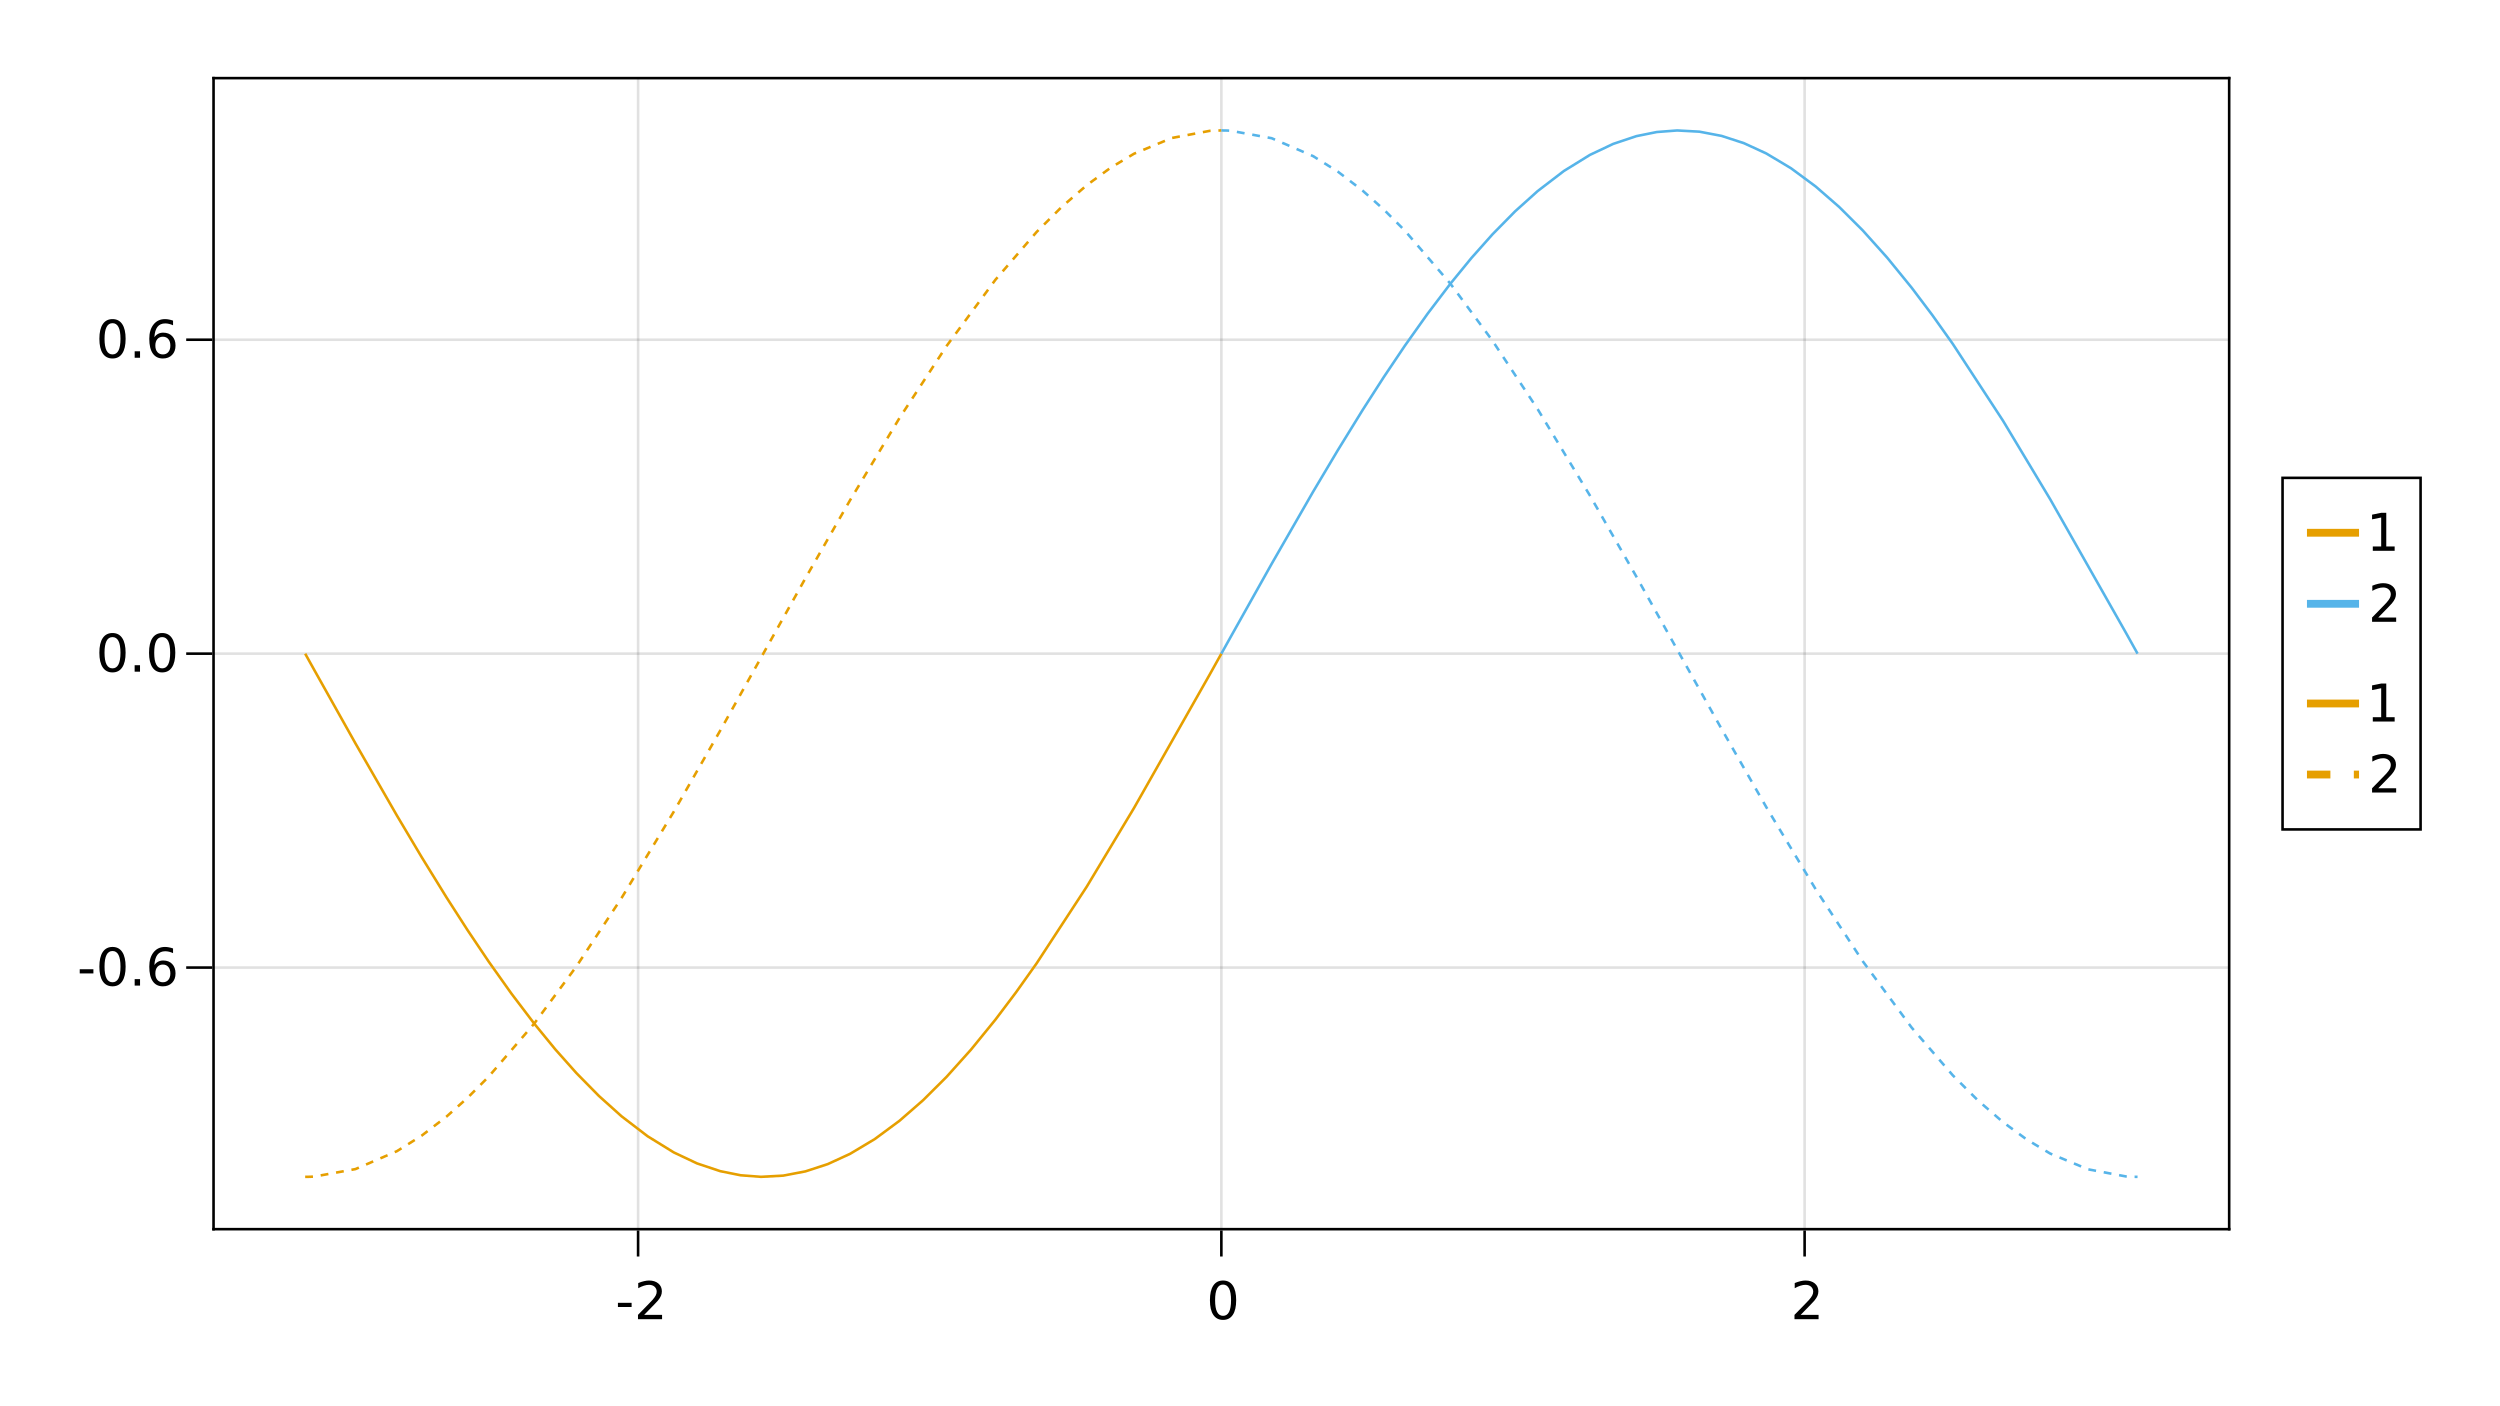 <?xml version="1.0" encoding="UTF-8"?>
<svg xmlns="http://www.w3.org/2000/svg" xmlns:xlink="http://www.w3.org/1999/xlink" width="960pt" height="540pt" viewBox="0 0 960 540" version="1.1">
<defs>
<g>
<symbol overflow="visible" id="glyph0-0">
<path style="stroke:none;" d="M 1 3.531 L 1 -14.109 L 11 -14.109 L 11 3.531 Z M 2.125 2.422 L 9.891 2.422 L 9.891 -12.984 L 2.125 -12.984 Z M 2.125 2.422 "/>
</symbol>
<symbol overflow="visible" id="glyph0-1">
<path style="stroke:none;" d="M 0.984 -6.281 L 6.234 -6.281 L 6.234 -4.672 L 0.984 -4.672 Z M 0.984 -6.281 "/>
</symbol>
<symbol overflow="visible" id="glyph0-2">
<path style="stroke:none;" d="M 3.844 -1.656 L 10.719 -1.656 L 10.719 0 L 1.469 0 L 1.469 -1.656 C 2.219 -2.438 3.238 -3.477 4.531 -4.781 C 5.82 -6.082 6.633 -6.926 6.969 -7.312 C 7.594 -8.02 8.031 -8.617 8.281 -9.109 C 8.531 -9.598 8.656 -10.082 8.656 -10.562 C 8.656 -11.332 8.383 -11.961 7.844 -12.453 C 7.301 -12.941 6.594 -13.188 5.719 -13.188 C 5.102 -13.188 4.453 -13.078 3.766 -12.859 C 3.078 -12.648 2.344 -12.328 1.562 -11.891 L 1.562 -13.875 C 2.352 -14.195 3.094 -14.438 3.781 -14.594 C 4.477 -14.758 5.113 -14.844 5.688 -14.844 C 7.195 -14.844 8.398 -14.461 9.297 -13.703 C 10.191 -12.953 10.641 -11.945 10.641 -10.688 C 10.641 -10.082 10.523 -9.508 10.297 -8.969 C 10.078 -8.438 9.672 -7.805 9.078 -7.078 C 8.922 -6.891 8.406 -6.344 7.531 -5.438 C 6.656 -4.539 5.426 -3.281 3.844 -1.656 Z M 3.844 -1.656 "/>
</symbol>
<symbol overflow="visible" id="glyph0-3">
<path style="stroke:none;" d="M 6.359 -13.281 C 5.336 -13.281 4.57 -12.781 4.062 -11.781 C 3.551 -10.781 3.297 -9.281 3.297 -7.281 C 3.297 -5.281 3.551 -3.781 4.062 -2.781 C 4.57 -1.781 5.336 -1.281 6.359 -1.281 C 7.379 -1.281 8.145 -1.781 8.656 -2.781 C 9.164 -3.781 9.422 -5.281 9.422 -7.281 C 9.422 -9.281 9.164 -10.781 8.656 -11.781 C 8.145 -12.781 7.379 -13.281 6.359 -13.281 Z M 6.359 -14.844 C 7.992 -14.844 9.238 -14.195 10.094 -12.906 C 10.957 -11.613 11.391 -9.738 11.391 -7.281 C 11.391 -4.82 10.957 -2.945 10.094 -1.656 C 9.238 -0.363 7.992 0.281 6.359 0.281 C 4.723 0.281 3.473 -0.363 2.609 -1.656 C 1.742 -2.945 1.312 -4.82 1.312 -7.281 C 1.312 -9.738 1.742 -11.613 2.609 -12.906 C 3.473 -14.195 4.723 -14.844 6.359 -14.844 Z M 6.359 -14.844 "/>
</symbol>
<symbol overflow="visible" id="glyph0-4">
<path style="stroke:none;" d="M 2.141 -2.484 L 4.203 -2.484 L 4.203 0 L 2.141 0 Z M 2.141 -2.484 "/>
</symbol>
<symbol overflow="visible" id="glyph0-5">
<path style="stroke:none;" d="M 6.609 -8.078 C 5.723 -8.078 5.02 -7.773 4.5 -7.172 C 3.977 -6.566 3.719 -5.734 3.719 -4.672 C 3.719 -3.629 3.977 -2.801 4.5 -2.188 C 5.02 -1.582 5.723 -1.281 6.609 -1.281 C 7.492 -1.281 8.191 -1.582 8.703 -2.188 C 9.223 -2.801 9.484 -3.629 9.484 -4.672 C 9.484 -5.734 9.223 -6.566 8.703 -7.172 C 8.191 -7.773 7.492 -8.078 6.609 -8.078 Z M 10.516 -14.266 L 10.516 -12.469 C 10.023 -12.695 9.523 -12.875 9.016 -13 C 8.516 -13.125 8.016 -13.188 7.516 -13.188 C 6.211 -13.188 5.219 -12.742 4.531 -11.859 C 3.844 -10.984 3.453 -9.656 3.359 -7.875 C 3.742 -8.445 4.223 -8.883 4.797 -9.188 C 5.379 -9.488 6.02 -9.641 6.719 -9.641 C 8.188 -9.641 9.344 -9.191 10.188 -8.297 C 11.039 -7.41 11.469 -6.203 11.469 -4.672 C 11.469 -3.18 11.023 -1.984 10.141 -1.078 C 9.254 -0.172 8.078 0.281 6.609 0.281 C 4.922 0.281 3.629 -0.363 2.734 -1.656 C 1.836 -2.945 1.391 -4.82 1.391 -7.281 C 1.391 -9.582 1.938 -11.414 3.031 -12.781 C 4.125 -14.156 5.594 -14.844 7.438 -14.844 C 7.938 -14.844 8.438 -14.789 8.938 -14.688 C 9.445 -14.594 9.973 -14.453 10.516 -14.266 Z M 10.516 -14.266 "/>
</symbol>
<symbol overflow="visible" id="glyph0-6">
<path style="stroke:none;" d="M 2.484 -1.656 L 5.703 -1.656 L 5.703 -12.781 L 2.203 -12.078 L 2.203 -13.875 L 5.688 -14.578 L 7.656 -14.578 L 7.656 -1.656 L 10.875 -1.656 L 10.875 0 L 2.484 0 Z M 2.484 -1.656 "/>
</symbol>
</g>
</defs>
<g id="surface91">
<rect x="0" y="0" width="960" height="540" style="fill:rgb(100%,100%,100%);fill-opacity:1;stroke:none;"/>
<path style=" stroke:none;fill-rule:nonzero;fill:rgb(100%,100%,100%);fill-opacity:1;" d="M 82 472 L 856 472 L 856 30 L 82 30 Z M 82 472 "/>
<path style="fill:none;stroke-width:1;stroke-linecap:butt;stroke-linejoin:miter;stroke:rgb(0%,0%,0%);stroke-opacity:0.12;stroke-miterlimit:10;" d="M 245.027 472 L 245.027 30 M 469 472 L 469 30 M 692.973 472 L 692.973 30 "/>
<path style="fill:none;stroke-width:1;stroke-linecap:butt;stroke-linejoin:miter;stroke:rgb(0%,0%,0%);stroke-opacity:0.12;stroke-miterlimit:10;" d="M 82 371.547 L 856 371.547 M 82 251 L 856 251 M 82 130.453 L 856 130.453 "/>
<g style="fill:rgb(0%,0%,0%);fill-opacity:1;">
  <use xlink:href="#glyph0-1" x="236.301" y="506.562"/>
</g>
<g style="fill:rgb(0%,0%,0%);fill-opacity:1;">
  <use xlink:href="#glyph0-2" x="243.516" y="506.562"/>
</g>
<g style="fill:rgb(0%,0%,0%);fill-opacity:1;">
  <use xlink:href="#glyph0-3" x="463.301" y="506.562"/>
</g>
<g style="fill:rgb(0%,0%,0%);fill-opacity:1;">
  <use xlink:href="#glyph0-2" x="687.613" y="506.562"/>
</g>
<g style="fill:rgb(0%,0%,0%);fill-opacity:1;">
  <use xlink:href="#glyph0-1" x="29.633" y="378.469"/>
</g>
<g style="fill:rgb(0%,0%,0%);fill-opacity:1;">
  <use xlink:href="#glyph0-3" x="36.848" y="378.469"/>
</g>
<g style="fill:rgb(0%,0%,0%);fill-opacity:1;">
  <use xlink:href="#glyph0-4" x="49.574" y="378.469"/>
</g>
<g style="fill:rgb(0%,0%,0%);fill-opacity:1;">
  <use xlink:href="#glyph0-5" x="55.934" y="378.469"/>
</g>
<g style="fill:rgb(0%,0%,0%);fill-opacity:1;">
  <use xlink:href="#glyph0-3" x="36.84" y="257.926"/>
</g>
<g style="fill:rgb(0%,0%,0%);fill-opacity:1;">
  <use xlink:href="#glyph0-4" x="49.562" y="257.926"/>
</g>
<g style="fill:rgb(0%,0%,0%);fill-opacity:1;">
  <use xlink:href="#glyph0-3" x="55.922" y="257.926"/>
</g>
<g style="fill:rgb(0%,0%,0%);fill-opacity:1;">
  <use xlink:href="#glyph0-3" x="36.848" y="137.379"/>
</g>
<g style="fill:rgb(0%,0%,0%);fill-opacity:1;">
  <use xlink:href="#glyph0-4" x="49.574" y="137.379"/>
</g>
<g style="fill:rgb(0%,0%,0%);fill-opacity:1;">
  <use xlink:href="#glyph0-5" x="55.934" y="137.379"/>
</g>
<path style="fill:none;stroke-width:1;stroke-linecap:butt;stroke-linejoin:miter;stroke:rgb(90.196%,62.353%,0%);stroke-opacity:1;stroke-miterlimit:10;" d="M 117.184 251 L 118.898 254.082 L 120.617 257.164 L 136.504 285.488 L 152.387 313.125 L 161.934 329.164 L 171.477 344.637 L 179.551 357.195 L 187.621 369.199 L 196.387 381.543 L 205.156 393.086 L 213.238 402.961 L 221.32 412.043 L 229.984 420.848 L 238.652 428.633 L 248.691 436.324 L 258.73 442.527 L 267.652 446.746 L 276.574 449.727 L 284.398 451.305 L 292.223 451.902 L 300.754 451.438 L 309.281 449.812 L 317.863 447.012 L 326.445 443.062 L 335.934 437.387 L 345.418 430.371 L 354.445 422.504 L 363.473 413.52 L 372.859 403.059 L 382.246 391.535 L 390.145 381.062 L 398.047 369.945 L 417.34 340.43 L 435.473 310.25 L 464.527 259.02 L 469 251 "/>
<path style="fill:none;stroke-width:1;stroke-linecap:butt;stroke-linejoin:miter;stroke:rgb(33.725%,70.588%,91.373%);stroke-opacity:1;stroke-miterlimit:10;" d="M 469 251 L 472.438 244.836 L 488.32 216.512 L 504.203 188.875 L 513.75 172.836 L 523.297 157.363 L 531.367 144.805 L 539.438 132.801 L 548.207 120.457 L 556.973 108.914 L 565.055 99.039 L 573.137 89.957 L 581.805 81.152 L 590.469 73.367 L 600.508 65.676 L 610.547 59.473 L 619.473 55.254 L 628.395 52.273 L 636.219 50.695 L 644.039 50.098 L 652.57 50.562 L 661.102 52.188 L 669.684 54.988 L 678.262 58.938 L 687.75 64.613 L 697.238 71.629 L 706.266 79.496 L 715.293 88.48 L 724.676 98.941 L 734.062 110.465 L 741.965 120.938 L 749.863 132.055 L 769.156 161.57 L 787.293 191.75 L 816.348 242.98 L 820.816 251 "/>
<path style="fill:none;stroke-width:1;stroke-linecap:butt;stroke-linejoin:miter;stroke:rgb(90.196%,62.353%,0%);stroke-opacity:1;stroke-dasharray:3,3;stroke-miterlimit:10;" d="M 117.184 451.91 L 118.898 451.887 L 120.617 451.816 L 136.504 448.926 L 152.387 442.062 L 161.934 436.082 L 171.477 428.754 L 179.551 421.551 L 187.621 413.461 L 205.156 393.039 L 221.32 371.125 L 238.652 344.867 L 258.73 311.68 L 276.574 280.523 L 292.223 252.559 L 309.281 222.051 L 326.445 192.043 L 345.418 160.5 L 363.473 132.883 L 382.246 107.422 L 398.047 89.086 L 407.691 79.453 L 417.34 71.094 L 426.406 64.449 L 435.473 59.027 L 450 52.977 L 464.527 50.25 L 466.766 50.133 L 469 50.09 "/>
<path style="fill:none;stroke-width:1;stroke-linecap:butt;stroke-linejoin:miter;stroke:rgb(33.725%,70.588%,91.373%);stroke-opacity:1;stroke-dasharray:3,3;stroke-miterlimit:10;" d="M 469 50.09 L 470.719 50.113 L 472.438 50.184 L 488.32 53.074 L 504.203 59.938 L 513.75 65.918 L 523.297 73.246 L 531.367 80.449 L 539.438 88.539 L 556.973 108.961 L 573.137 130.875 L 590.469 157.133 L 610.547 190.32 L 628.395 221.477 L 644.039 249.441 L 661.102 279.949 L 678.262 309.957 L 697.238 341.5 L 715.293 369.117 L 734.062 394.578 L 749.863 412.914 L 759.512 422.547 L 769.156 430.906 L 778.227 437.551 L 787.293 442.973 L 801.82 449.023 L 816.348 451.75 L 818.582 451.867 L 820.816 451.91 "/>
<path style="fill:none;stroke-width:1;stroke-linecap:butt;stroke-linejoin:miter;stroke:rgb(0%,0%,0%);stroke-opacity:1;stroke-miterlimit:10;" d="M 245.027 472.5 L 245.027 482.5 M 469 472.5 L 469 482.5 M 692.973 472.5 L 692.973 482.5 "/>
<path style="fill:none;stroke-width:1;stroke-linecap:butt;stroke-linejoin:miter;stroke:rgb(0%,0%,0%);stroke-opacity:1;stroke-miterlimit:10;" d="M 81.5 371.547 L 71.5 371.547 M 81.5 251 L 71.5 251 M 81.5 130.453 L 71.5 130.453 "/>
<path style="fill-rule:nonzero;fill:rgb(100%,100%,100%);fill-opacity:1;stroke-width:1;stroke-linecap:butt;stroke-linejoin:miter;stroke:rgb(0%,0%,0%);stroke-opacity:1;stroke-miterlimit:10;" d="M 876.5 318.5 L 929.5 318.5 L 929.5 183.5 L 876.5 183.5 Z M 876.5 318.5 "/>
<g style="fill:rgb(0%,0%,0%);fill-opacity:1;">
  <use xlink:href="#glyph0-6" x="908.672" y="211.504"/>
</g>
<path style="fill:none;stroke-width:3;stroke-linecap:butt;stroke-linejoin:miter;stroke:rgb(90.196%,62.353%,0%);stroke-opacity:1;stroke-miterlimit:10;" d="M 885.871 204.578 L 905.871 204.578 "/>
<g style="fill:rgb(0%,0%,0%);fill-opacity:1;">
  <use xlink:href="#glyph0-2" x="909.406" y="238.781"/>
</g>
<path style="fill:none;stroke-width:3;stroke-linecap:butt;stroke-linejoin:miter;stroke:rgb(33.725%,70.588%,91.373%);stroke-opacity:1;stroke-miterlimit:10;" d="M 885.871 231.859 L 905.871 231.859 "/>
<g style="fill:rgb(0%,0%,0%);fill-opacity:1;">
  <use xlink:href="#glyph0-6" x="908.672" y="277.062"/>
</g>
<path style="fill:none;stroke-width:3;stroke-linecap:butt;stroke-linejoin:miter;stroke:rgb(90.196%,62.353%,0%);stroke-opacity:1;stroke-miterlimit:10;" d="M 885.871 270.141 L 905.871 270.141 "/>
<g style="fill:rgb(0%,0%,0%);fill-opacity:1;">
  <use xlink:href="#glyph0-2" x="909.406" y="304.344"/>
</g>
<path style="fill:none;stroke-width:3;stroke-linecap:butt;stroke-linejoin:miter;stroke:rgb(90.196%,62.353%,0%);stroke-opacity:1;stroke-dasharray:9,9;stroke-miterlimit:10;" d="M 885.871 297.422 L 905.871 297.422 "/>
<path style="fill:none;stroke-width:1;stroke-linecap:butt;stroke-linejoin:miter;stroke:rgb(0%,0%,0%);stroke-opacity:1;stroke-miterlimit:10;" d="M 81.5 472 L 856.5 472 "/>
<path style="fill:none;stroke-width:1;stroke-linecap:butt;stroke-linejoin:miter;stroke:rgb(0%,0%,0%);stroke-opacity:1;stroke-miterlimit:10;" d="M 82 472.5 L 82 29.5 "/>
<path style="fill:none;stroke-width:1;stroke-linecap:butt;stroke-linejoin:miter;stroke:rgb(0%,0%,0%);stroke-opacity:1;stroke-miterlimit:10;" d="M 81.5 30 L 856.5 30 "/>
<path style="fill:none;stroke-width:1;stroke-linecap:butt;stroke-linejoin:miter;stroke:rgb(0%,0%,0%);stroke-opacity:1;stroke-miterlimit:10;" d="M 856 472.5 L 856 29.5 "/>
</g>
</svg>
